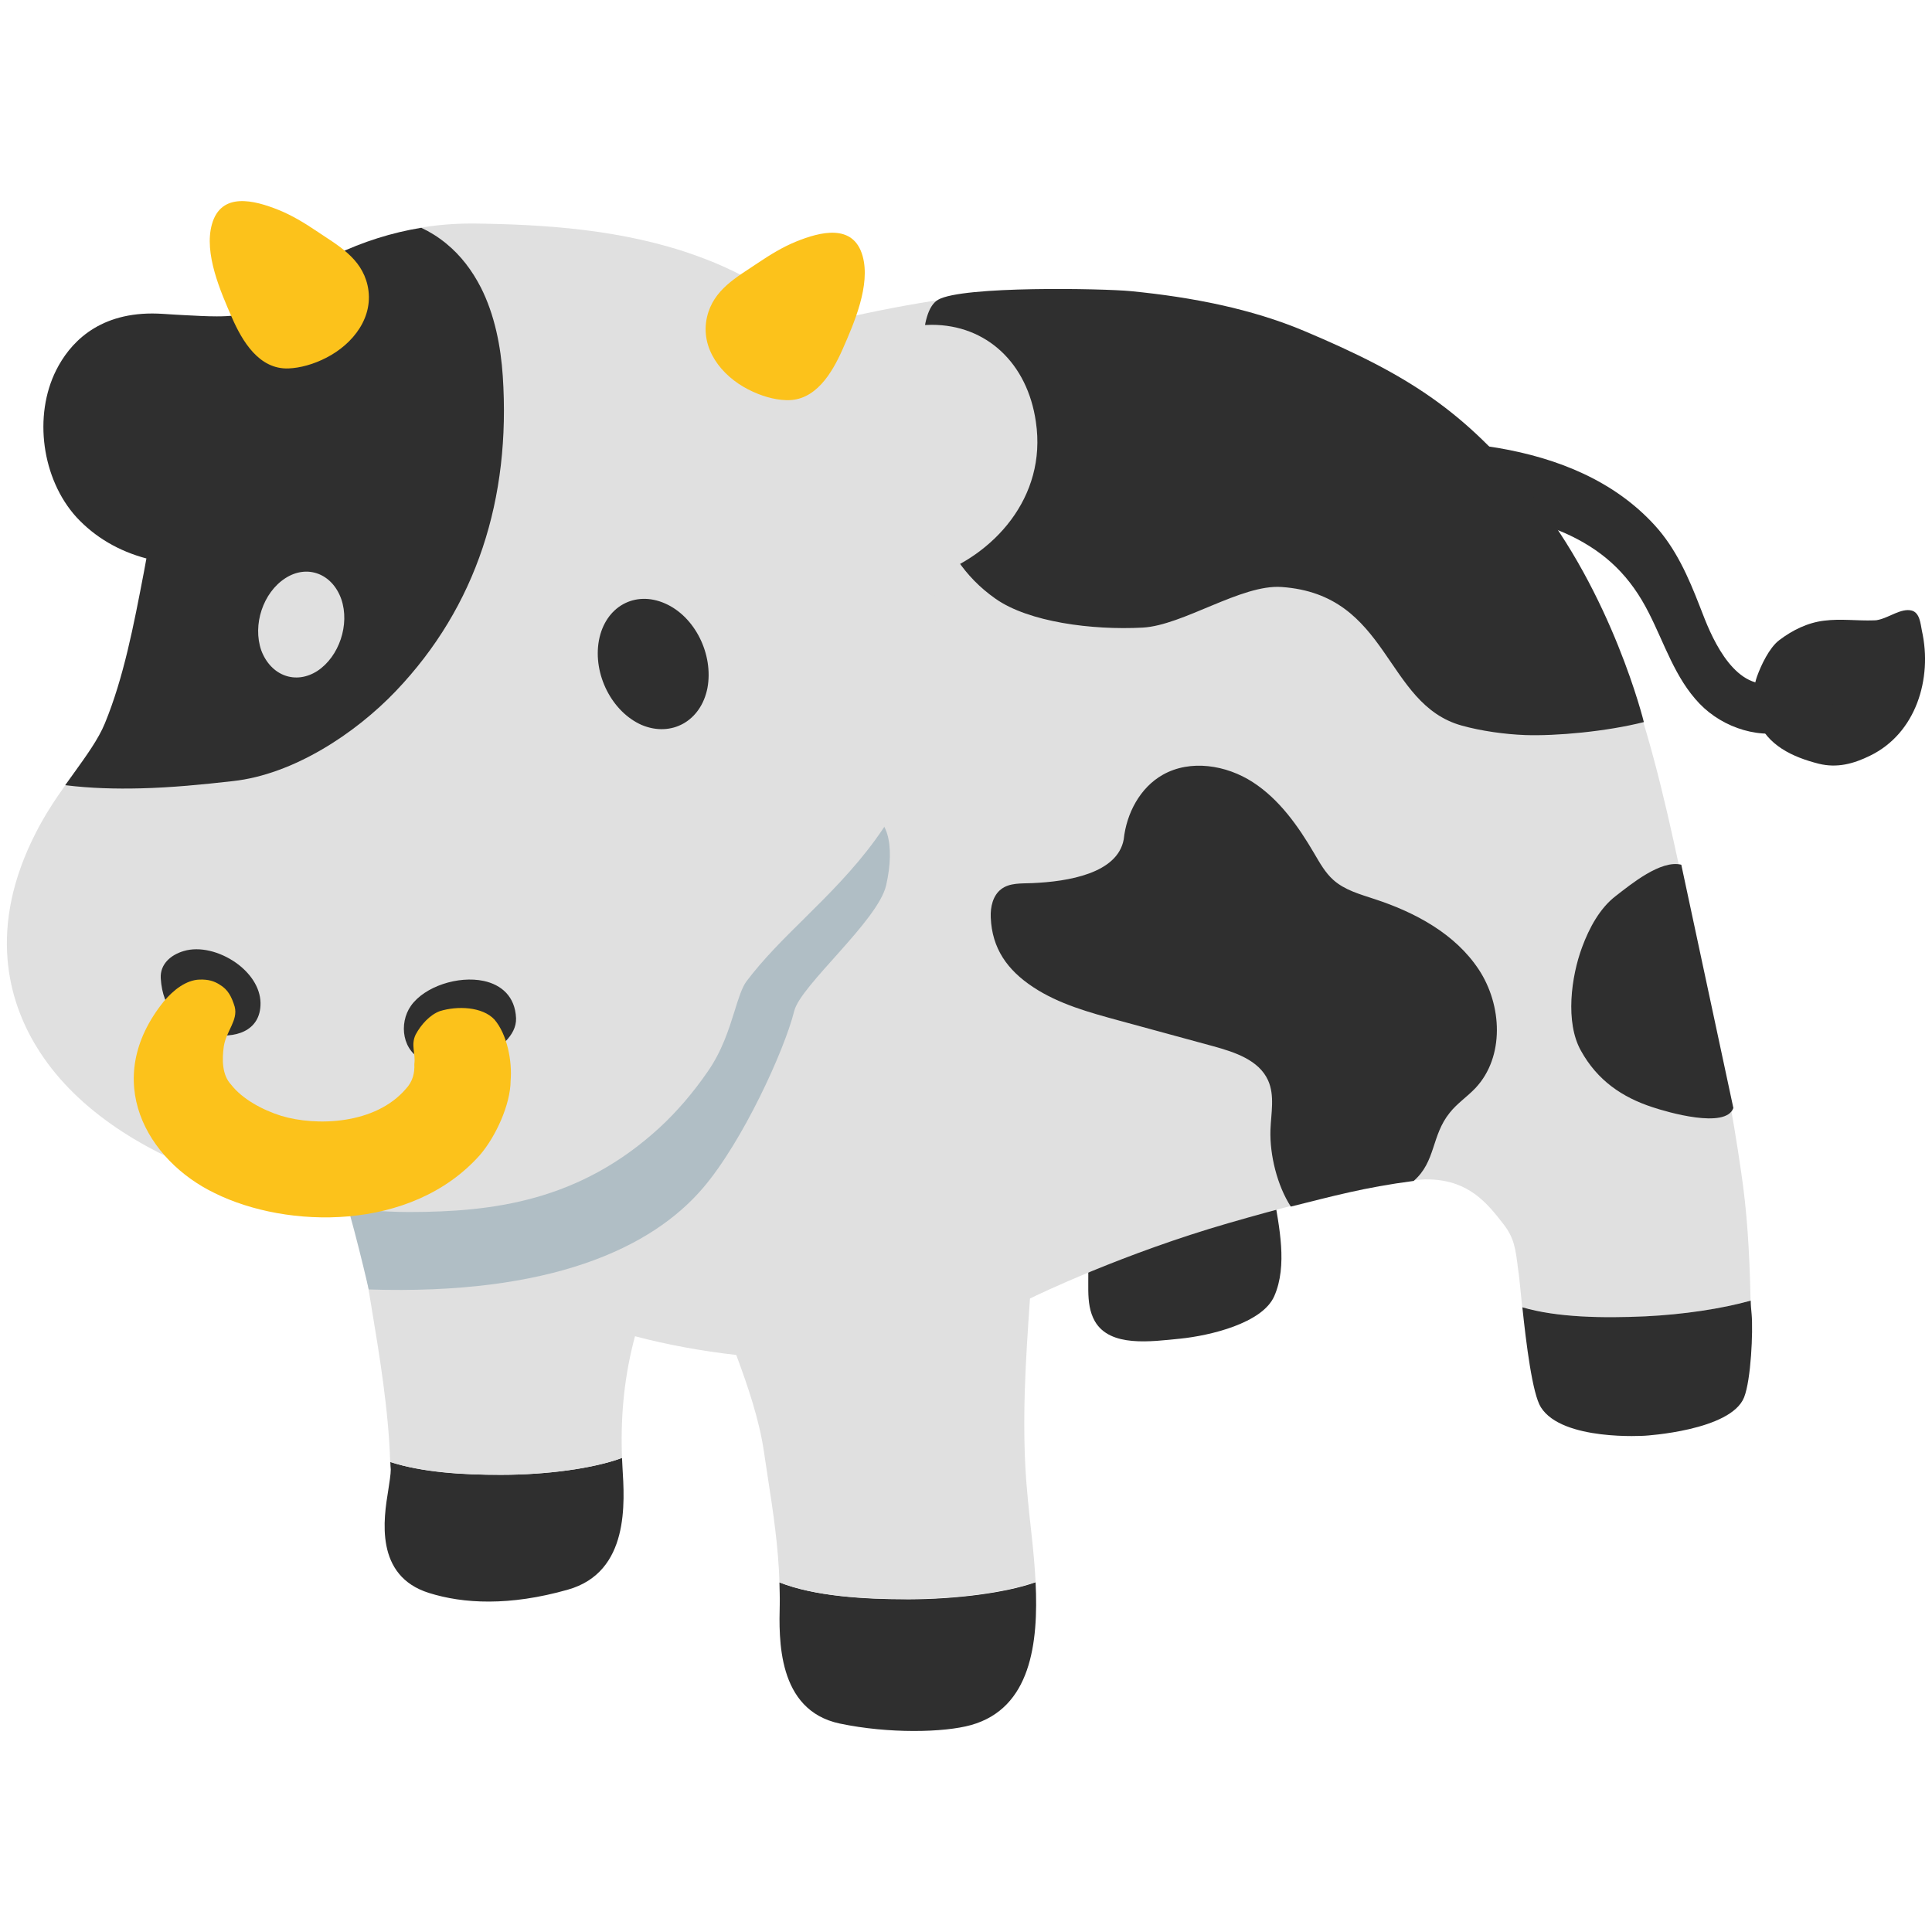 <svg xmlns="http://www.w3.org/2000/svg" viewBox="0 0 128 128" width="512px" height="512px"><path d="M70.25 76.07c1.07 2.45 1.35 4.78 1.78 7.34.22 1.32-.2 2.89.51 4.13 1.01 1.74 3.72 1.34 5.65 1.15 1.97-.2 5.44-1.02 6.23-2.81.9-2.03.32-4.64-.03-6.72-.4-2.35.26-4.78-.52-7.11-.74-2.22-3.08-3.87-5.95-3.35-1.79.33-3.22 1.42-4.78 2.16-1.17.55-3.09.98-3.38 2.24-.23.96.05 1.96.49 2.97zM51.64 104.84c.01.48.03.97.02 1.46-.05 2.22-.2 7.01 3.98 7.89 3.23.68 6.9.6 8.69.1 3.96-1.11 4.48-5.41 4.28-9.46-1.98.7-5.24 1.12-8.41 1.13-2.99 0-6.25-.21-8.56-1.12zM25.86 96.86c0 .17.02.34.03.5 0 .32-.09.86-.17 1.39-.3 1.84-.92 5.66 2.71 6.79 2.26.71 5.32.88 9.19-.22 4.11-1.16 3.76-5.81 3.62-8.12l-.03-.61c-1.88.7-4.99 1.12-8.01 1.12-2.52.01-5.23-.16-7.34-.85z" fill="#2f2f2f"/><path d="M109.01 87.21c2.5-.12 5.05-.5 6.97-1.04v-.01c-.07-3.39-.25-5.98-.61-8.41-.58-4.07-1.38-8.21-2.35-12.28-.48-2.03-.92-4.09-1.36-6.14-2.02-9.48-4.1-19.28-11-27.25-7.14-8.25-18-12.8-30.59-12.8-2.74 0-5.53.22-8.28.66-9.45 1.5-18.84 4.62-25.77 8.56-2.3 1.31-3.22 2.88-3.89 4.84-.47 1.36-.91 2.73-1.36 4.1-1.36 4.18-2.77 8.51-4.78 12.42-.87 1.69-1.47 3.54-1.88 5.75-.82.61-1.6 1.2-2.37 2.44-1.59 2.57-2.6 5.77-2.74 8.76-.11 2.2.66 3.91 1.35 5.42.26.58.52 1.15.73 1.77l.75 2.19c1.04 2.97 2.01 5.78 2.5 8.71l.25 1.51c.58 3.48 1.17 7.07 1.27 10.45 2.11.68 4.83.85 7.35.85 3.02 0 6.13-.42 8.01-1.12l-.01-.29c-.08-2.76.2-5.28.87-7.77 2.09.55 4.39.98 6.71 1.24.79 2.13 1.52 4.29 1.83 6.39l.25 1.66c.37 2.38.71 4.67.78 7.01 2.3.92 5.57 1.12 8.56 1.11 3.17-.01 6.43-.43 8.41-1.13-.1-2.02-.38-3.98-.51-5.45-.04-.46-.08-.88-.11-1.26-.29-4.04-.04-7.95.25-12.07.51-.26 6.24-3 13.17-5 6.61-1.91 11.57-2.96 13.36-2.89 2.56.1 3.74 1.54 4.86 2.99.69.9.78 1.59.95 2.98l.04.28c.05.35.12 1.18.23 2.2 2.31.7 5.35.76 8.16.62z" fill="#e0e0e0"/><path d="M115.99 86.17c-1.93.54-4.47.92-6.97 1.04-2.81.13-5.86.08-8.16-.6.25 2.36.66 5.74 1.23 6.63 1.42 2.25 6.89 1.88 6.89 1.88s5.69-.33 6.57-2.54c.46-1.16.6-4.37.5-5.51-.03-.32-.06-.62-.06-.9zM124.47 41.06c.71-.16 1.5-.78 2.18-.61.55.14.59.9.68 1.33.71 3.19-.39 6.81-3.44 8.29-1.08.53-2.17.83-3.39.53-1.7-.43-3.45-1.21-4.1-3.01-.3-.84-.29-1.94.01-2.78.27-.75.81-1.89 1.46-2.39.88-.67 1.89-1.17 2.99-1.3 1.11-.14 2.19.02 3.3-.02.11 0 .21-.01.31-.04z" fill="#2f2f2f"/><path d="M82.43 33.43c-.03-.22-.04-.44-.02-.66.23-2.16 3.22-3.08 5.03-3.26 7.3-.73 16.82-.58 22.18 5.28 1.41 1.54 2.24 3.44 2.99 5.37.11.29.23.58.34.87.81 2.02 2.46 5.2 5.17 4.02.62-.27.86-.51 1.57-.49 1.01.03 2.01 1.06 1.7 2.15-.21.75-1.84 1.41-2.5 1.63-2.18.73-4.72-.09-6.29-1.72-1.63-1.7-2.32-3.98-3.37-6.03-1.19-2.35-2.79-3.95-5.18-5.1-3.4-1.64-7.48-1.54-11.18-1.55-1.13 0-2.23.28-3.36.37-1.03.07-2.04-.1-3.08.07-.79.13-1.54.64-2.31.72-1 .07-1.58-.75-1.69-1.67z" fill="#2f2f2f"/><path d="M63.44 37.12c.64.94 1.45 1.8 2.52 2.55 2.19 1.54 6.38 2.09 9.75 1.91 2.68-.15 6.53-2.88 9.2-2.69 7.18.5 6.79 7.75 11.93 9.18 1.29.36 2.86.58 4.21.63 2.05.07 5.36-.23 7.86-.86 0 0-2.07-8.47-7.44-15.1-4.46-5.5-8.08-7.87-15.08-10.82-3.45-1.45-7.38-2.23-11.46-2.63-1.82-.18-11.19-.36-12.78.57-1.39.82-.94 4.9-1.11 6.24-.21 1.79-.16 4.06.28 5.8.5 1.92 1.09 3.69 2.12 5.22z" fill="#2f2f2f"/><path d="M57.13 54.05c1.68-.28 2.19 1.94 1.58 4.6-.54 2.36-5.67 6.63-6.09 8.33-.65 2.61-3.41 8.64-6.04 11.72-3.4 3.99-10.12 7.12-22.15 6.73 0 0-1.01-4.47-2.07-7.74 6.47-.83 11.05-2.44 16.94-5.25 1.8-.86 3.6-1.83 4.96-3.29 1.33-1.42 2.17-3.22 3.06-4.95 2.58-5.01 5.84-9.01 11.23-10.66" fill="#b0bec5"/><path d="M4.33 52.02c-.67.94-1.36 1.98-1.94 3.12C-.88 61.5.6 66.38 2.42 69.35c4.9 8.04 17.47 10.95 24.72 10.95 5.49-.01 11.25-.7 16.59-5.62 1.12-1.04 2.18-2.27 3.14-3.66.97-1.38 1.43-2.86 1.8-4.04.26-.84.49-1.57.79-1.97 1.11-1.47 2.43-2.78 3.84-4.17 3.14-3.11 6.7-6.64 8-12.35.75-3.3.9-6.85.48-10.32 4-1.35 7.6-5.19 6.85-10.22-.56-3.9-3.28-6.43-6.9-6.43-.63 0-1.28.08-1.95.23-.46.1-.91.21-1.34.32-.99.25-1.71.43-2.54.43-.11 0-.22 0-.34-.01-.27-.02-.53-.03-.8-.05-2.28-2.4-5.15-4.25-8.57-5.48-4.93-1.79-10.22-2.09-14.74-2.15h-.25c-1.11 0-2.21.09-3.3.27.56.26 1.12.6 1.65 1.04.99.81 1.73 1.8 2.29 2.9" fill="#e0e0e0"/><path d="M33.31 24.91c-.13-1.94-.53-4.05-1.46-5.88-.56-1.09-1.3-2.09-2.29-2.9-.54-.44-1.09-.78-1.65-1.04-1.95.32-3.86.92-5.72 1.81-1.8.86-3.46 2.01-4.94 3.42-.26.14-.55.28-.87.39-.5.17-1.1.25-2.01.25-.67 0-1.37-.04-2.14-.08l-.19-.01-.53-.03c-.49-.03-.96-.07-1.42-.07-3.7 0-5.5 2.04-6.36 3.74-1.53 3.03-.96 7.22 1.33 9.75 1.23 1.33 2.8 2.25 4.64 2.74-.05.29-.11.57-.16.87-.69 3.61-1.35 7.03-2.59 10.05-.43 1.05-1.23 2.15-2.07 3.32-.18.25-.37.51-.56.78 1.68.21 3.35.25 5 .21 2.05-.05 4.08-.25 6.11-.48 4.01-.44 8.11-3.15 10.8-5.97 5.34-5.6 7.62-12.74 7.08-20.87z" fill="#2f2f2f"/><path d="M49.57 25.8c.83.43 1.73.69 2.51.71 1.95.08 3.05-1.81 3.74-3.36.77-1.75 1.87-4.27 1.33-6.19-.61-2.17-2.8-1.61-4.42-.95-.88.36-1.71.87-2.5 1.4-1.42.96-2.97 1.77-3.39 3.6-.47 2.07.95 3.88 2.73 4.79zM21.62 23.7c-.83.43-1.73.68-2.51.71-1.95.07-3.06-1.81-3.74-3.36-.77-1.76-1.87-4.27-1.33-6.19.61-2.17 2.8-1.6 4.42-.95.89.36 1.71.86 2.5 1.39 1.42.96 2.97 1.77 3.39 3.6.47 2.08-.95 3.89-2.73 4.8z" fill="#fcc21b"/><path d="M39.68 42.43c-.41 2.24.86 4.73 2.83 5.6 1.97.83 3.93-.25 4.36-2.45.41-2.22-.82-4.73-2.81-5.6-2-.88-3.96.21-4.38 2.45z" fill="#2f2f2f"/><path d="M18.9 38.31c-1.47.95-2.18 3.08-1.59 4.78.63 1.68 2.28 2.29 3.72 1.36 1.44-.95 2.16-3.08 1.58-4.76-.6-1.69-2.26-2.32-3.71-1.38z" fill="#e0e0e0"/><path d="M15.61 63.77c.94.66 1.63 1.62 1.65 2.67.03 1.92-1.77 2.4-3.32 2.07-2-.43-3.17-1.64-3.29-3.7-.05-.94.67-1.55 1.52-1.8 1.06-.32 2.39.03 3.44.76zM32.05 64.99c1.16.25 2.08 1.02 2.14 2.47.04 1.18-1.19 2.04-2.1 2.57-1.06.63-2.84.66-3.98.23-1.45-.55-1.72-2.44-.88-3.63.91-1.28 3.13-2 4.82-1.64z" fill="#2f2f2f"/><path d="M14.56 65.24c-.36-.24-.77-.36-1.33-.34-.88.02-1.74.68-2.38 1.45-4.2 5.22-1.11 10.54 3.38 12.7 4.76 2.36 13.02 2.58 17.56-2.52 1.06-1.23 2.03-3.36 2.04-4.93.11-1.3-.23-3.07-1.07-4.05-.8-.86-2.46-.92-3.62-.56-.67.25-1.25.9-1.6 1.55-.34.7.01 1.25-.09 1.96.03.6-.11 1.16-.56 1.64-2.04 2.38-5.96 2.48-8.25 1.79-1.25-.39-2.59-1.12-3.32-2.06-.61-.64-.62-1.66-.49-2.56.16-1 .95-1.71.72-2.61-.2-.65-.44-1.14-.99-1.46z" fill="#fcc21b"/><path d="M111.39 57.29c-1.36-.34-3.34 1.3-4.34 2.07-1.06.81-1.76 2.12-2.23 3.39-.73 1.96-1.13 4.99-.08 6.86 1.09 1.97 2.73 3.09 4.76 3.75.93.31 4.84 1.46 5.34.05l-3.45-16.12zM74.45 55.61c.18-1.72 1.08-3.43 2.59-4.28 1.82-1.03 4.2-.65 5.96.49 1.76 1.14 3.01 2.91 4.07 4.72.37.63.73 1.28 1.27 1.76.76.68 1.78.95 2.74 1.27 2.69.88 5.33 2.3 6.89 4.66 1.56 2.36 1.72 5.8-.22 7.86-.54.57-1.21 1.01-1.7 1.63-1.23 1.52-.91 3.23-2.39 4.52-3.29.43-5.4 1.02-8.14 1.7-.9-1.39-1.4-3.41-1.35-5.07.04-1.11.3-2.29-.16-3.3-.61-1.34-2.2-1.86-3.61-2.25-2.08-.57-4.16-1.13-6.24-1.7-1.98-.54-4-1.09-5.71-2.22-1.71-1.13-2.73-2.56-2.81-4.62-.03-.69.14-1.45.69-1.87.56-.43 1.33-.37 2.03-.4 2.43-.1 5.68-.65 6.09-2.9z" fill="#2f2f2f"/></svg>